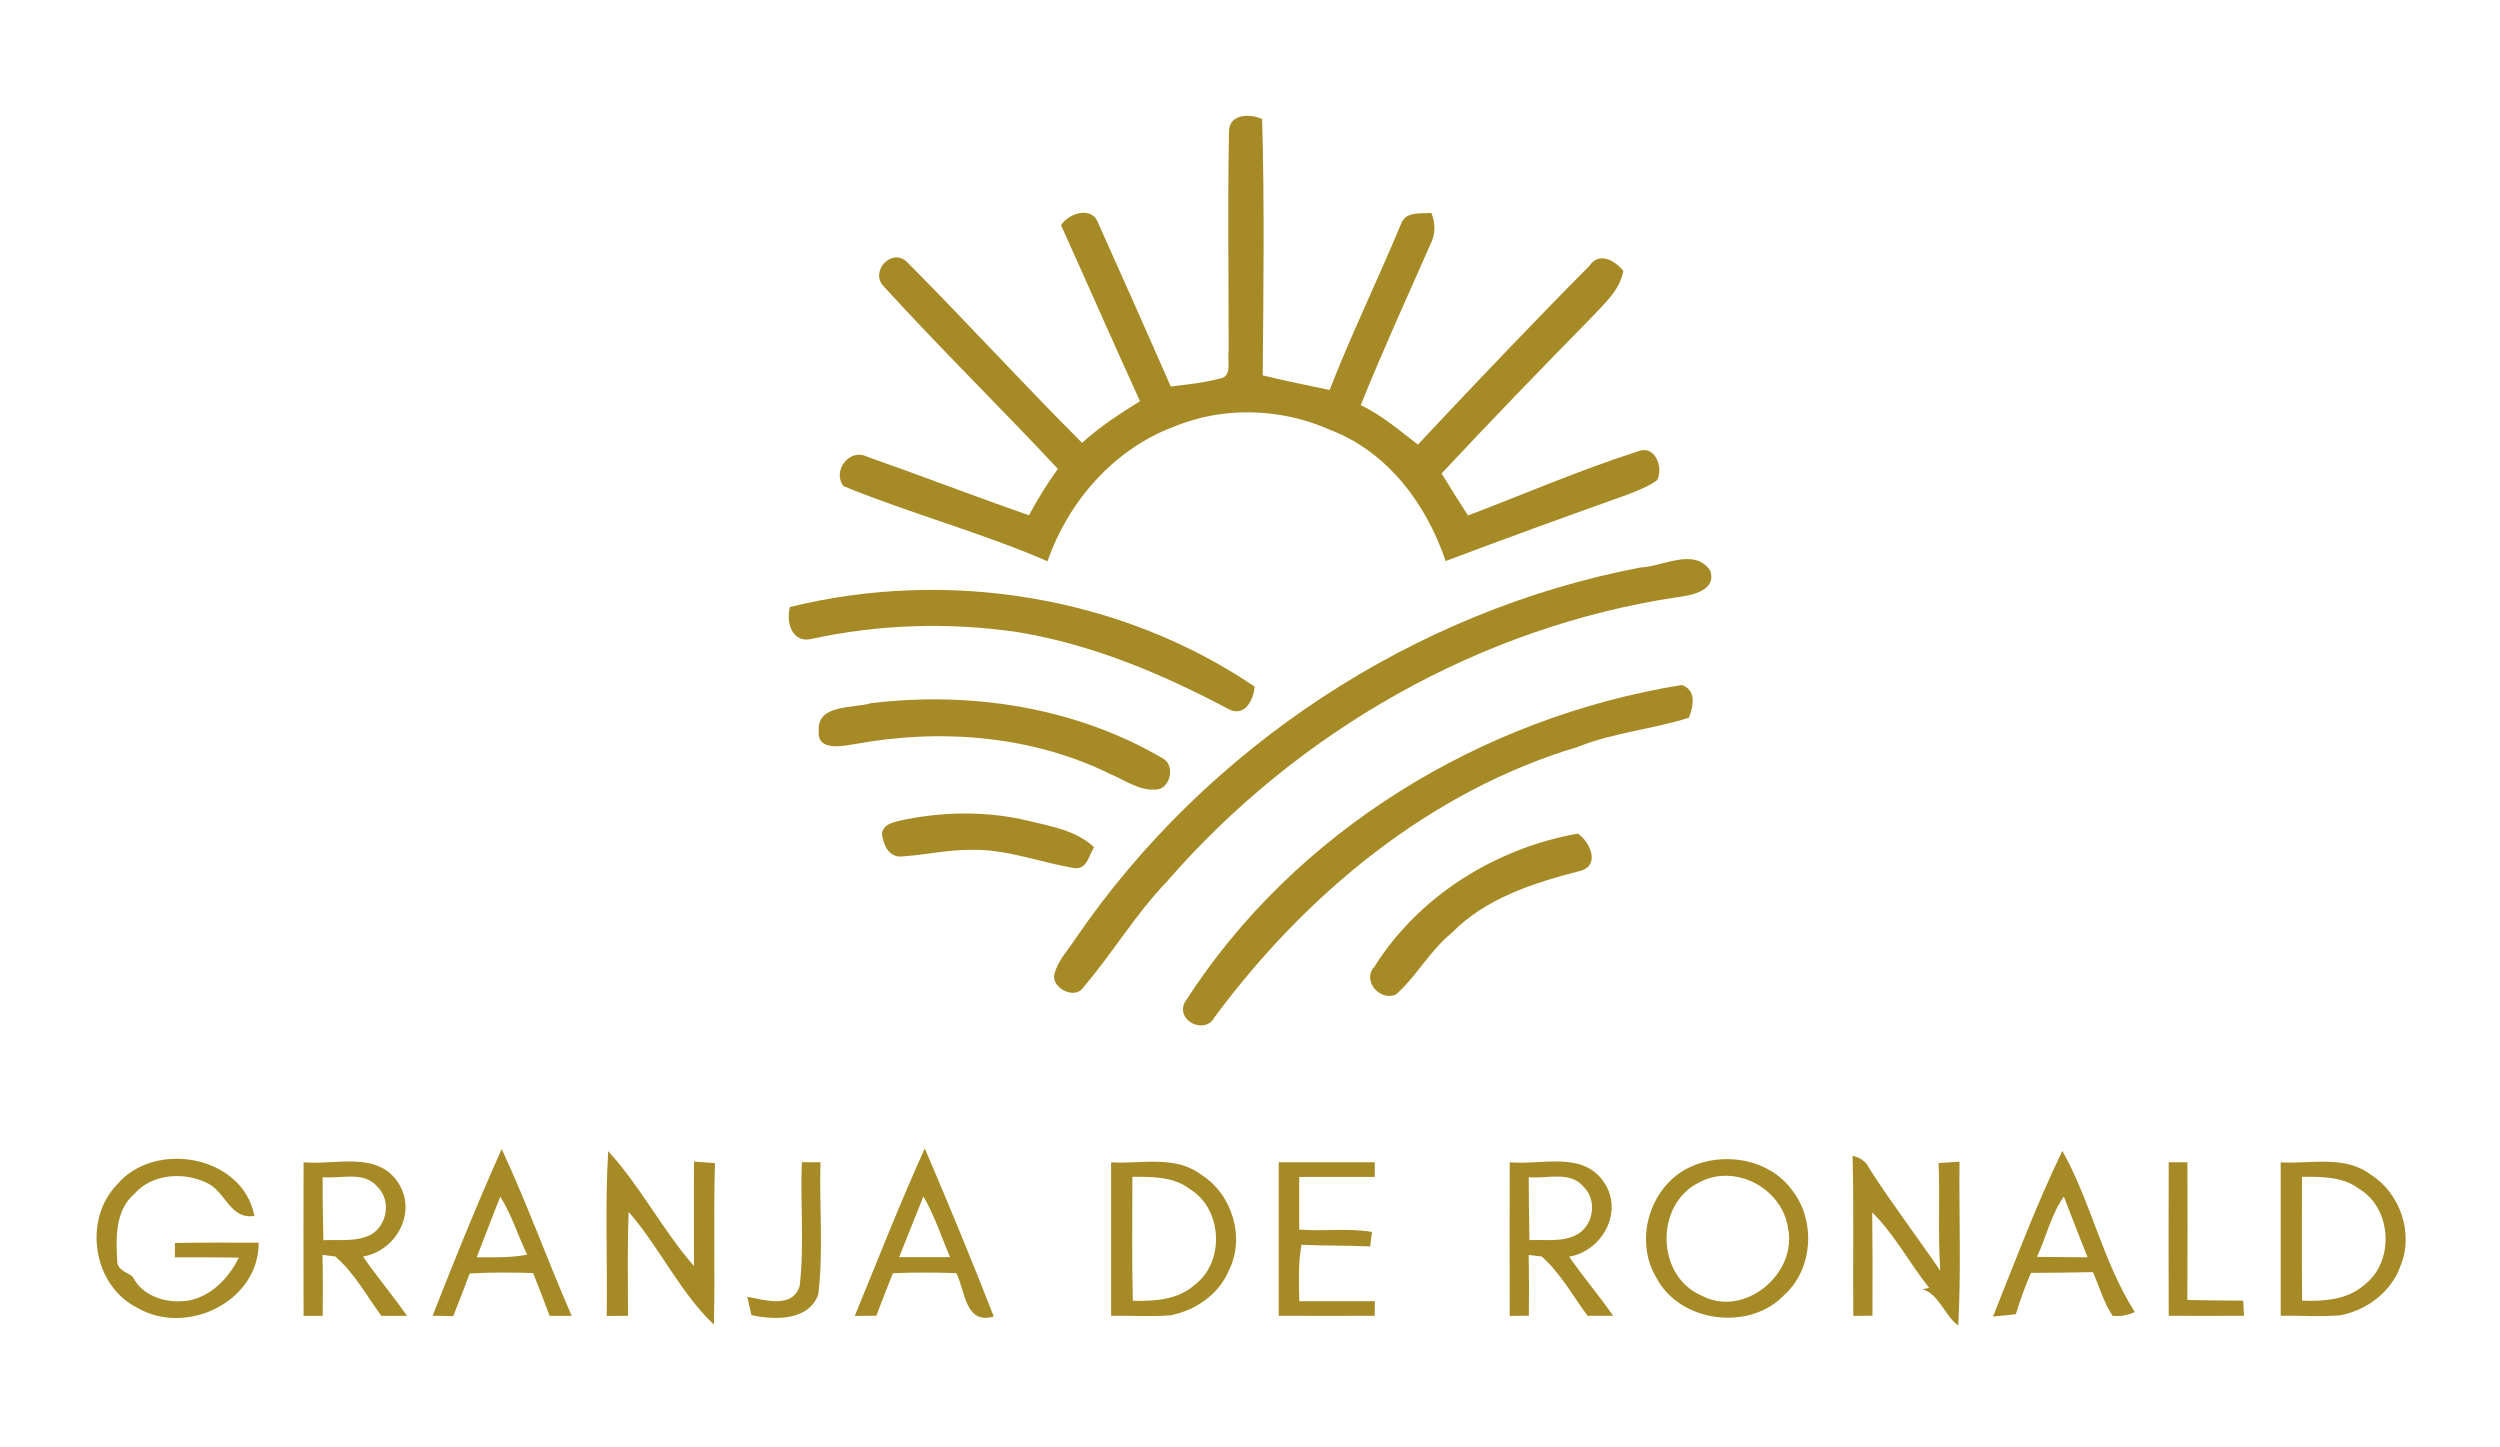 <?xml version="1.0" encoding="UTF-8" ?>
<!DOCTYPE svg PUBLIC "-//W3C//DTD SVG 1.1//EN" "http://www.w3.org/Graphics/SVG/1.1/DTD/svg11.dtd">
<svg width="342pt" height="198pt" viewBox="0 0 342 198" version="1.1" xmlns="http://www.w3.org/2000/svg">
<g id="#ffffffff">
</g>
<g id="#a68a25ff">
<path fill="#a68a25" opacity="1.00" d=" M 168.13 17.97 C 168.12 15.57 171.02 15.51 172.66 16.29 C 172.99 27.97 172.84 39.66 172.74 51.35 C 175.77 52.09 178.83 52.70 181.89 53.35 C 184.89 45.66 188.51 38.23 191.67 30.61 C 192.29 28.89 194.37 29.24 195.81 29.13 C 196.41 30.55 196.38 32.10 195.66 33.47 C 192.45 40.77 189.13 48.02 186.15 55.42 C 189.03 56.80 191.46 58.89 193.97 60.82 C 201.68 52.59 209.47 44.40 217.41 36.39 C 218.77 34.39 220.87 35.61 222.08 37.06 C 221.57 39.80 219.36 41.63 217.57 43.58 C 210.71 50.57 203.89 57.62 197.21 64.77 C 198.39 66.70 199.60 68.61 200.82 70.52 C 208.54 67.59 216.15 64.28 224.02 61.77 C 226.37 60.74 227.61 63.93 226.70 65.68 C 225.48 66.58 224.04 67.10 222.65 67.66 C 214.33 70.63 206.03 73.63 197.76 76.75 C 195.17 69.01 189.84 61.82 182.02 58.83 C 175.28 55.81 167.35 55.54 160.51 58.40 C 152.34 61.48 146.14 68.63 143.29 76.78 C 134.21 72.83 124.57 70.27 115.41 66.51 C 113.78 64.47 116.19 61.30 118.55 62.45 C 125.98 65.06 133.33 67.90 140.77 70.49 C 141.94 68.28 143.25 66.16 144.72 64.14 C 136.84 55.71 128.59 47.62 120.82 39.10 C 118.98 37.03 122.08 33.82 124.12 35.88 C 132.20 44.00 139.91 52.48 148.03 60.58 C 150.45 58.38 153.19 56.60 155.95 54.88 C 152.30 46.88 148.77 38.83 145.15 30.81 C 146.24 29.09 149.50 28.15 150.27 30.60 C 153.60 38.01 156.90 45.43 160.16 52.87 C 162.39 52.61 164.63 52.38 166.81 51.80 C 168.69 51.58 167.84 49.22 168.08 47.99 C 168.09 37.98 167.93 27.97 168.13 17.97 Z" />
<path fill="#a68a25" opacity="1.00" d=" M 224.51 77.62 C 227.52 77.49 231.76 74.88 233.94 78.03 C 234.92 80.74 231.48 81.45 229.54 81.68 C 202.53 85.72 177.46 100.05 159.61 120.62 C 155.33 125.07 152.16 130.44 148.16 135.12 C 147.00 136.81 143.77 135.13 144.24 133.23 C 144.76 131.34 146.18 129.87 147.23 128.26 C 165.09 102.21 193.47 83.50 224.51 77.62 Z" />
<path fill="#a68a25" opacity="1.00" d=" M 108.07 83.04 C 129.54 77.73 153.24 81.48 171.63 93.92 C 171.51 95.76 170.25 98.16 168.08 97.01 C 159.00 92.19 149.38 88.13 139.18 86.47 C 129.77 85.09 120.13 85.40 110.84 87.44 C 108.27 87.91 107.51 84.99 108.07 83.04 Z" />
<path fill="#a68a25" opacity="1.00" d=" M 162.08 137.11 C 177.08 113.66 202.76 98.13 230.05 93.71 C 232.13 94.38 231.64 96.63 231.05 98.18 C 226.07 99.77 220.79 100.20 215.91 102.15 C 195.62 108.21 178.62 122.32 166.16 139.14 C 164.87 141.62 160.80 139.65 162.08 137.11 Z" />
<path fill="#a68a25" opacity="1.00" d=" M 119.14 96.20 C 132.82 94.53 147.24 96.76 159.19 103.82 C 160.85 104.87 160.03 108.14 157.93 108.02 C 155.75 108.11 153.90 106.74 151.98 105.93 C 141.16 100.58 128.59 99.63 116.83 101.81 C 115.12 102.09 111.78 102.76 112.00 100.00 C 111.75 96.30 116.68 96.94 119.14 96.20 Z" />
<path fill="#a68a25" opacity="1.00" d=" M 123.92 112.09 C 129.46 111.00 135.24 110.97 140.74 112.30 C 143.87 113.07 147.23 113.60 149.67 115.90 C 148.95 117.01 148.70 119.04 146.91 118.74 C 142.25 117.97 137.74 116.16 132.96 116.26 C 129.62 116.21 126.35 117.02 123.03 117.18 C 121.38 117.03 120.84 115.41 120.64 114.02 C 120.91 112.49 122.73 112.41 123.92 112.09 Z" />
<path fill="#a68a25" opacity="1.00" d=" M 188.02 132.25 C 194.10 122.54 204.66 116.02 215.86 114.03 C 217.60 115.24 218.98 118.51 216.02 119.18 C 209.76 120.79 203.24 122.88 198.60 127.62 C 195.62 130.03 193.81 133.52 190.97 136.05 C 188.79 137.04 186.26 134.13 188.02 132.25 Z" />
<path fill="#a68a25" opacity="1.00" d=" M 59.18 179.99 C 62.18 172.33 65.28 164.69 68.63 157.18 C 72.11 164.66 74.90 172.44 78.21 180.01 C 77.45 180.01 75.95 180.01 75.19 180.01 C 74.46 178.04 73.70 176.09 72.93 174.15 C 70.03 174.06 67.14 174.05 64.25 174.21 C 63.53 176.16 62.78 178.11 62.00 180.05 C 61.30 180.03 59.88 180.00 59.18 179.99 M 68.44 163.71 C 67.33 166.46 66.30 169.24 65.21 172.00 C 67.52 172.00 69.85 172.08 72.12 171.64 C 70.84 169.02 70.01 166.19 68.44 163.71 Z" />
<path fill="#a68a25" opacity="1.00" d=" M 116.94 180.01 C 120.08 172.35 123.10 164.64 126.51 157.10 C 129.77 164.72 132.94 172.38 135.95 180.10 C 131.99 181.25 132.07 176.58 130.82 174.17 C 127.93 174.06 125.04 174.06 122.15 174.17 C 121.38 176.10 120.61 178.05 119.88 180.00 C 119.15 180.00 117.68 180.00 116.94 180.01 M 126.32 163.67 C 125.20 166.44 124.12 169.22 123.00 171.98 C 125.32 171.97 127.64 171.97 129.97 171.98 C 128.77 169.20 127.86 166.29 126.32 163.67 Z" />
<path fill="#a68a25" opacity="1.00" d=" M 83.20 157.48 C 87.63 162.31 90.62 168.26 94.93 173.19 C 94.95 168.43 94.90 163.67 94.94 158.91 C 95.66 158.96 97.09 159.07 97.81 159.12 C 97.58 166.48 97.84 173.85 97.66 181.21 C 92.98 176.75 90.24 170.65 86.00 165.78 C 85.81 170.52 85.92 175.26 85.91 180.00 C 85.18 180.01 83.73 180.02 83.00 180.03 C 83.11 172.51 82.75 164.99 83.20 157.48 Z" />
<path fill="#a68a25" opacity="1.00" d=" M 253.43 158.10 C 254.42 158.35 255.30 158.87 255.72 159.85 C 258.78 164.63 262.24 169.15 265.43 173.84 C 265.09 168.93 265.40 164.01 265.20 159.10 C 265.91 159.05 267.34 158.96 268.06 158.92 C 267.99 166.39 268.29 173.87 267.89 181.34 C 265.99 179.97 265.27 177.00 262.99 176.38 L 263.91 176.17 C 261.20 172.81 259.21 168.90 256.12 165.86 C 256.17 170.57 256.18 175.28 256.15 179.99 C 255.50 180.00 254.19 180.01 253.53 180.01 C 253.46 172.71 253.62 165.40 253.43 158.10 Z" />
<path fill="#a68a25" opacity="1.00" d=" M 272.64 180.11 C 275.68 172.51 278.57 164.80 282.13 157.44 C 286.07 164.47 287.69 172.70 292.05 179.49 C 291.07 179.93 290.06 180.11 289.01 180.01 C 287.78 178.18 287.20 176.02 286.31 174.03 C 283.48 174.08 280.65 174.13 277.83 174.13 C 277.04 175.98 276.35 177.87 275.76 179.79 C 274.98 179.87 273.42 180.03 272.64 180.11 M 278.65 171.94 C 280.96 171.97 283.27 171.98 285.59 172.00 C 284.46 169.25 283.43 166.46 282.33 163.69 C 280.58 166.18 279.93 169.22 278.65 171.94 Z" />
<path fill="#a68a25" opacity="1.00" d=" M 16.02 162.04 C 21.18 155.90 33.24 158.08 34.80 166.34 C 31.41 166.86 30.87 162.94 28.27 161.81 C 25.11 160.28 20.78 160.56 18.36 163.34 C 15.71 165.63 15.86 169.42 16.04 172.60 C 16.10 173.76 17.39 174.04 18.15 174.65 C 19.54 177.51 23.19 178.46 26.11 177.85 C 29.11 177.14 31.34 174.73 32.67 172.05 C 29.75 171.99 26.83 172.01 23.92 172.00 C 23.92 171.51 23.92 170.53 23.93 170.04 C 27.75 169.96 31.57 170.00 35.39 170.00 C 35.40 178.12 25.45 182.82 18.77 178.90 C 12.70 175.87 11.32 166.86 16.02 162.04 Z" />
<path fill="#a68a25" opacity="1.00" d=" M 41.53 159.00 C 45.87 159.42 51.61 157.39 54.48 161.81 C 57.11 165.82 54.21 171.13 49.65 171.90 C 51.58 174.66 53.76 177.24 55.68 180.01 C 54.80 180.01 53.06 180.01 52.18 180.01 C 50.13 177.26 48.48 174.10 45.85 171.88 C 45.42 171.83 44.55 171.72 44.12 171.67 C 44.18 174.45 44.17 177.23 44.15 180.01 C 43.50 180.01 42.19 180.01 41.53 180.01 C 41.51 173.01 41.51 166.00 41.53 159.00 M 44.14 161.03 C 44.12 163.91 44.18 166.78 44.24 169.66 C 46.44 169.54 48.85 169.96 50.86 168.83 C 53.01 167.48 53.51 164.16 51.63 162.35 C 49.78 160.14 46.62 161.29 44.14 161.03 Z" />
<path fill="#a68a25" opacity="1.00" d=" M 109.69 158.99 C 110.33 158.99 111.60 159.00 112.24 159.00 C 112.07 165.03 112.66 171.11 111.94 177.10 C 110.58 180.74 105.93 180.59 102.79 179.91 C 102.65 179.28 102.37 178.02 102.23 177.40 C 104.59 177.83 108.48 179.08 109.40 175.88 C 110.05 170.29 109.46 164.61 109.69 158.99 Z" />
<path fill="#a68a25" opacity="1.00" d=" M 152.00 159.01 C 156.10 159.26 160.76 157.99 164.31 160.69 C 168.55 163.32 170.39 169.30 168.11 173.79 C 166.76 177.06 163.56 179.26 160.15 179.93 C 157.44 180.16 154.71 179.95 152.00 180.00 C 152.00 173.00 152.00 166.00 152.00 159.01 M 154.91 160.99 C 154.92 166.65 154.83 172.30 154.97 177.95 C 157.92 178.02 161.13 177.83 163.44 175.76 C 167.59 172.63 167.24 165.37 162.78 162.67 C 160.55 160.93 157.59 160.99 154.91 160.99 Z" />
<path fill="#a68a25" opacity="1.00" d=" M 174.93 159.00 C 179.31 158.99 183.69 159.00 188.07 159.00 C 188.07 159.50 188.07 160.50 188.07 161.00 C 184.62 160.99 181.17 161.01 177.73 161.00 C 177.72 163.40 177.72 165.80 177.73 168.20 C 181.04 168.49 184.40 167.96 187.69 168.53 C 187.62 169.03 187.50 170.02 187.44 170.51 C 184.31 170.38 181.17 170.42 178.04 170.29 C 177.60 172.84 177.67 175.43 177.74 178.00 C 181.19 178.00 184.63 178.00 188.08 178.00 C 188.08 178.50 188.07 179.50 188.06 180.00 C 183.68 180.00 179.31 180.03 174.93 180.00 C 174.92 173.00 174.92 166.00 174.93 159.00 Z" />
<path fill="#a68a25" opacity="1.00" d=" M 206.53 159.00 C 210.85 159.42 216.55 157.40 219.44 161.76 C 222.14 165.77 219.22 171.10 214.67 171.92 C 216.58 174.68 218.76 177.24 220.68 180.00 C 219.80 180.00 218.06 180.00 217.18 180.00 C 215.15 177.26 213.47 174.15 210.89 171.88 C 210.45 171.83 209.56 171.73 209.12 171.68 C 209.18 174.45 209.17 177.22 209.15 179.99 C 208.50 180.00 207.19 180.01 206.53 180.02 C 206.51 173.01 206.51 166.01 206.53 159.00 M 209.13 161.04 C 209.13 163.91 209.18 166.78 209.23 169.65 C 211.46 169.53 213.91 170.00 215.92 168.78 C 218.04 167.42 218.49 164.11 216.61 162.33 C 214.76 160.14 211.61 161.29 209.13 161.04 Z" />
<path fill="#a68a25" opacity="1.00" d=" M 230.56 159.98 C 235.27 157.40 241.97 158.36 245.19 162.86 C 248.39 166.95 248.05 173.53 244.16 177.08 C 239.41 182.19 229.74 180.97 226.54 174.70 C 223.62 169.74 225.56 162.79 230.56 159.98 M 232.52 161.72 C 226.38 164.63 226.49 174.53 232.76 177.23 C 238.57 180.36 245.88 174.29 244.61 168.05 C 243.85 162.61 237.44 159.13 232.52 161.72 Z" />
<path fill="#a68a25" opacity="1.00" d=" M 296.68 159.00 C 297.32 159.00 298.60 159.00 299.24 159.00 C 299.25 165.28 299.27 171.56 299.23 177.84 C 301.78 177.88 304.33 177.92 306.88 177.93 C 306.90 178.45 306.94 179.48 306.97 180.00 C 303.53 180.03 300.11 180.00 296.68 180.00 C 296.66 173.00 296.65 166.00 296.68 159.00 Z" />
<path fill="#a68a25" opacity="1.00" d=" M 312.00 159.01 C 316.10 159.25 320.77 157.99 324.32 160.69 C 328.35 163.22 330.24 168.75 328.39 173.17 C 327.15 176.72 323.79 179.23 320.16 179.93 C 317.44 180.17 314.72 179.95 312.00 179.99 C 312.00 173.00 312.00 166.00 312.00 159.01 M 314.91 160.99 C 314.90 166.64 314.87 172.28 314.93 177.93 C 317.90 178.03 321.13 177.84 323.46 175.75 C 327.60 172.60 327.23 165.31 322.74 162.65 C 320.51 160.93 317.58 160.98 314.91 160.99 Z" />
</g>
</svg>
